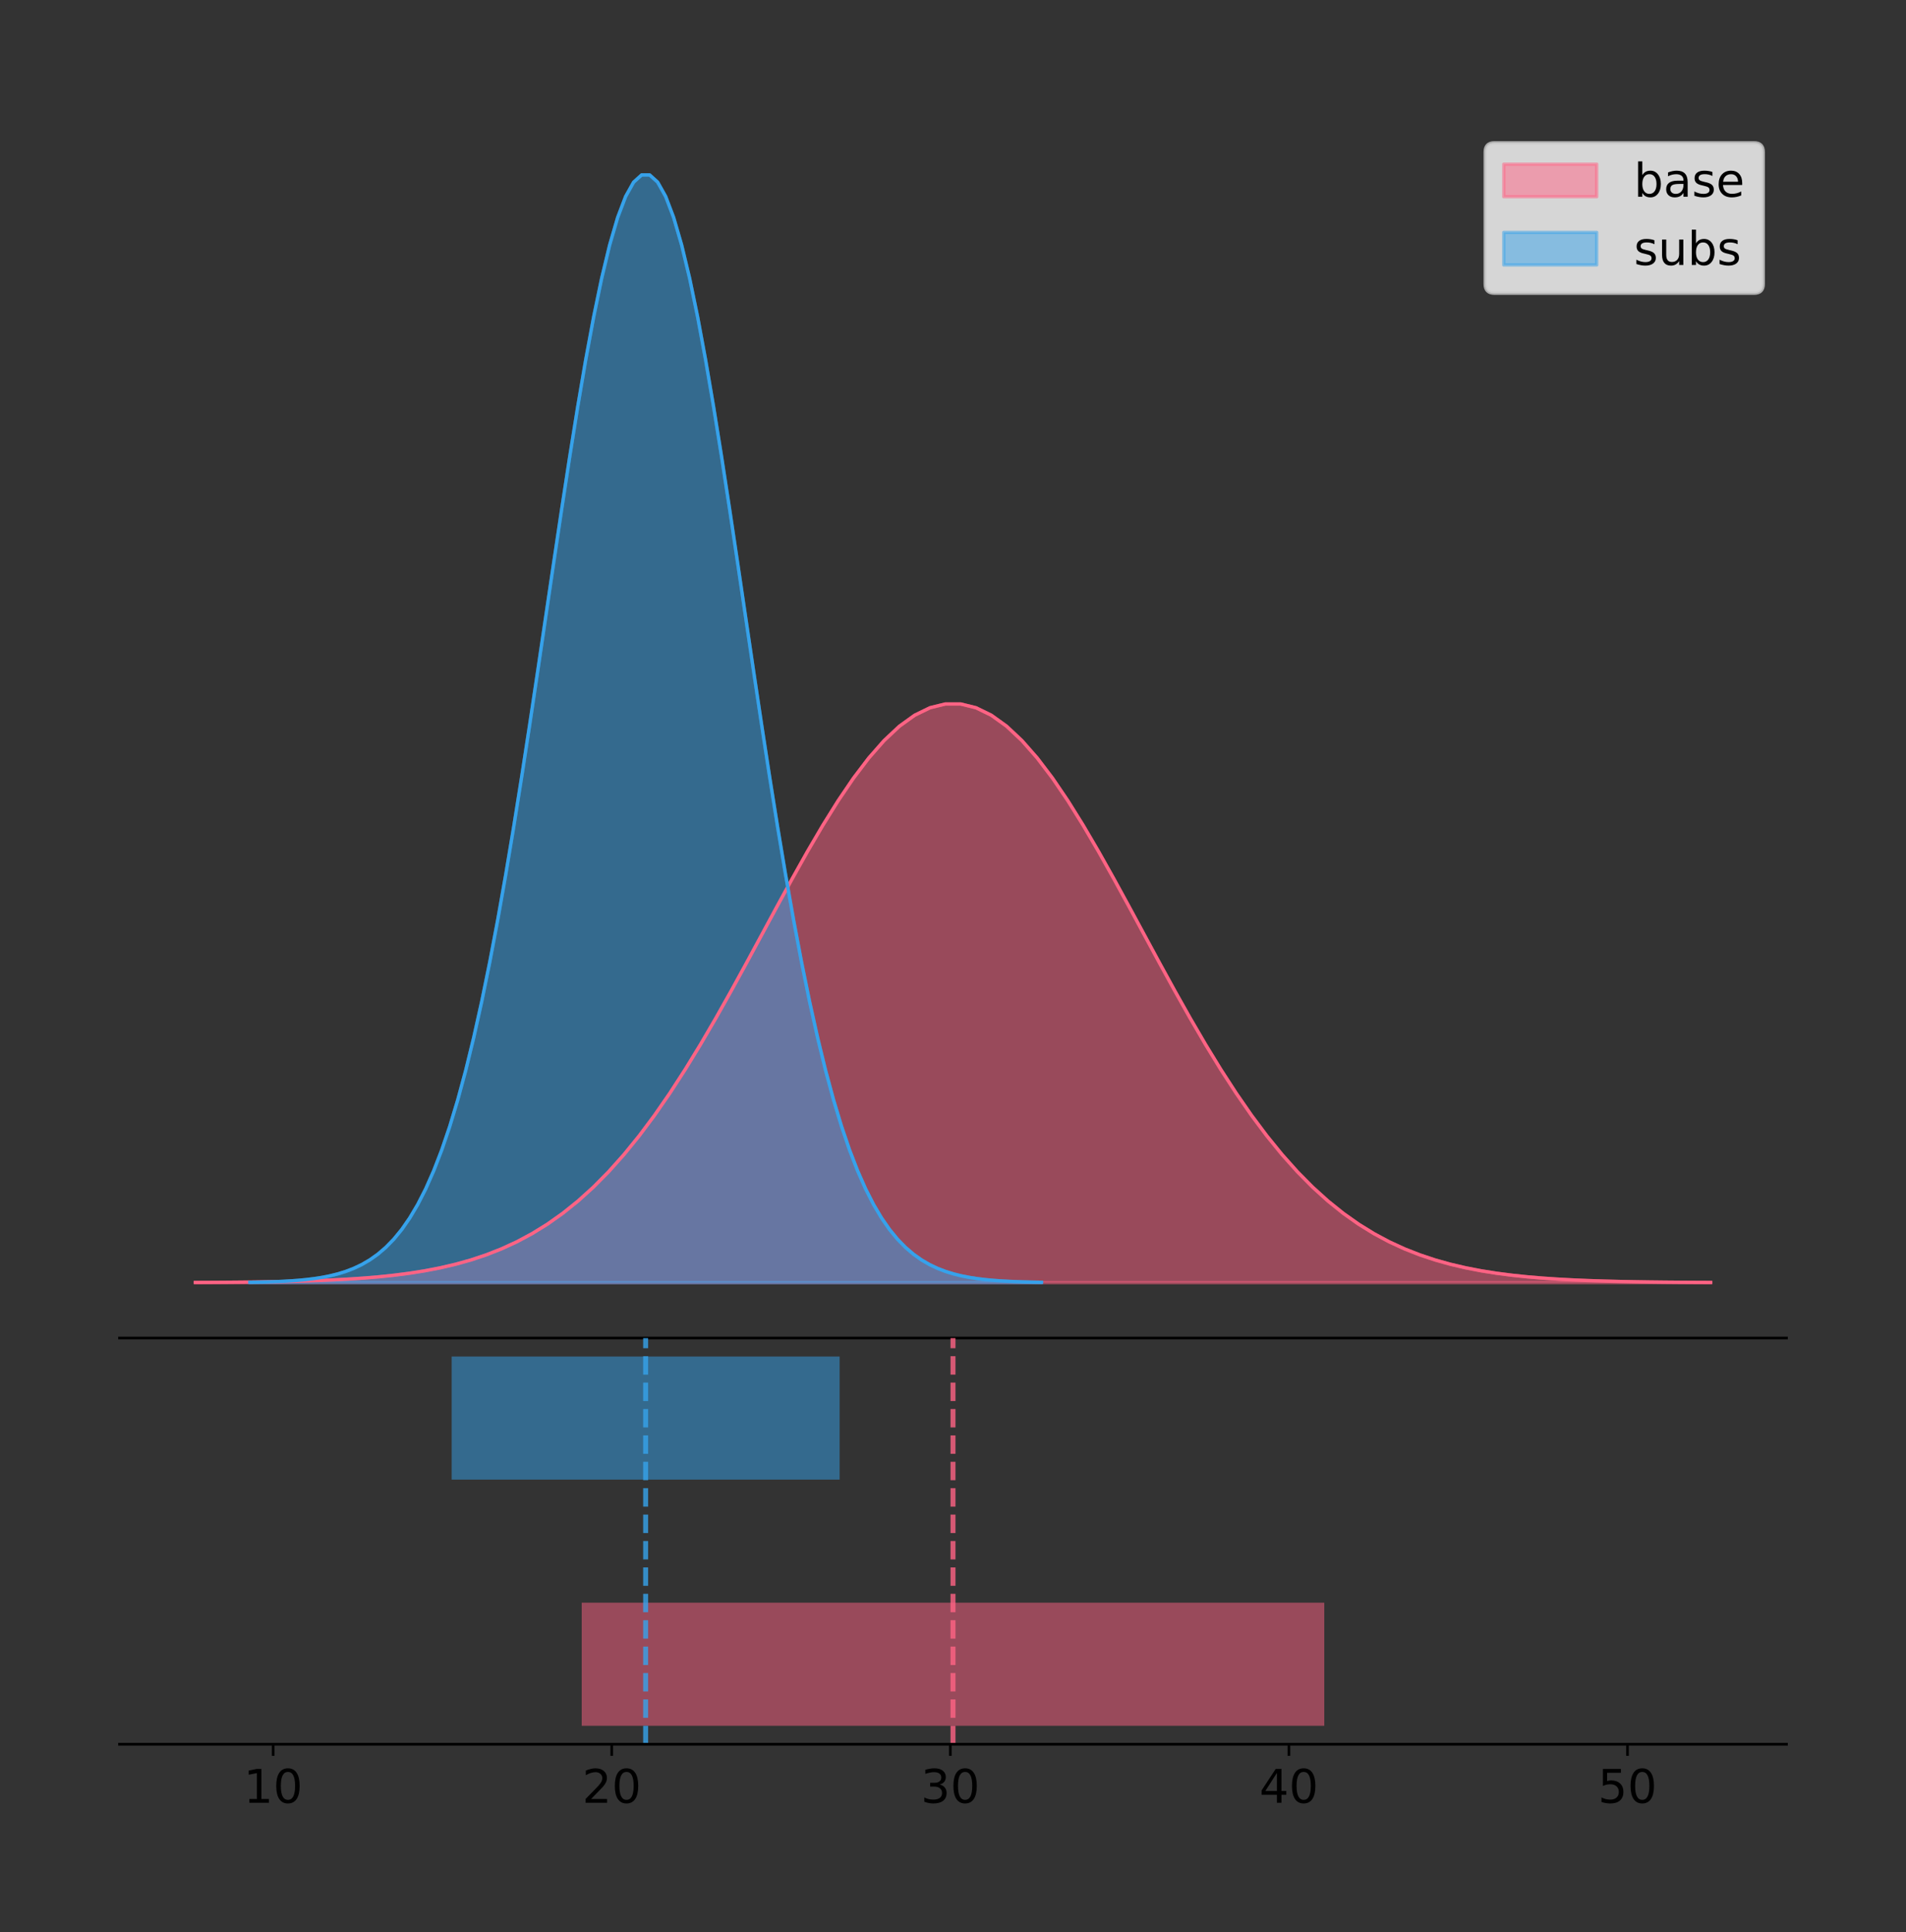 <?xml version="1.0" encoding="utf-8" standalone="no"?>
<!DOCTYPE svg PUBLIC "-//W3C//DTD SVG 1.1//EN"
  "http://www.w3.org/Graphics/SVG/1.1/DTD/svg11.dtd">
<!-- Created with matplotlib (https://matplotlib.org/) -->
<svg height="581.789pt" version="1.1" viewBox="0 0 574.2 581.789" width="574.2pt" xmlns="http://www.w3.org/2000/svg" xmlns:xlink="http://www.w3.org/1999/xlink">
 <rect x="0" y="0" width="574.2" height="581.789" fill="#333333" stroke="none"/>
 <defs>
  <style type="text/css">
*{stroke-linecap:butt;stroke-linejoin:round;}
  </style>
 </defs>
 <g id="figure_1">
  <g id="patch_1">
   <path d="M 0 581.789 
L 574.2 581.789 
L 574.2 0 
L 0 0 
z
" style="fill:none;"/>
  </g>
  <g id="axes_1">
   <g id="patch_2">
    <path d="M 36 402.93 
L 538.2 402.93 
L 538.2 36 
L 36 36 
z
" style="fill:none;"/>
   </g>
   <g id="PolyCollection_1">
    <defs>
     <path d="M 58.827 -195.538 
L 58.827 -195.597 
L 63.439 -195.619 
L 68.05 -195.648 
L 72.662 -195.688 
L 77.274 -195.74 
L 81.885 -195.809 
L 86.497 -195.9 
L 91.108 -196.017 
L 95.72 -196.168 
L 100.331 -196.362 
L 104.943 -196.608 
L 109.555 -196.918 
L 114.166 -197.306 
L 118.778 -197.79 
L 123.389 -198.386 
L 128.001 -199.118 
L 132.612 -200.008 
L 137.224 -201.082 
L 141.836 -202.371 
L 146.447 -203.904 
L 151.059 -205.714 
L 155.67 -207.836 
L 160.282 -210.303 
L 164.893 -213.15 
L 169.505 -216.409 
L 174.117 -220.11 
L 178.728 -224.279 
L 183.34 -228.936 
L 187.951 -234.096 
L 192.563 -239.763 
L 197.174 -245.933 
L 201.786 -252.59 
L 206.398 -259.706 
L 211.009 -267.24 
L 215.621 -275.136 
L 220.232 -283.328 
L 224.844 -291.731 
L 229.455 -300.254 
L 234.067 -308.789 
L 238.679 -317.223 
L 243.29 -325.435 
L 247.902 -333.297 
L 252.513 -340.685 
L 257.125 -347.474 
L 261.736 -353.545 
L 266.348 -358.789 
L 270.96 -363.109 
L 275.571 -366.424 
L 280.183 -368.67 
L 284.794 -369.805 
L 289.406 -369.805 
L 294.017 -368.67 
L 298.629 -366.424 
L 303.24 -363.109 
L 307.852 -358.789 
L 312.464 -353.545 
L 317.075 -347.474 
L 321.687 -340.685 
L 326.298 -333.297 
L 330.91 -325.435 
L 335.521 -317.223 
L 340.133 -308.789 
L 344.745 -300.254 
L 349.356 -291.731 
L 353.968 -283.328 
L 358.579 -275.136 
L 363.191 -267.24 
L 367.802 -259.706 
L 372.414 -252.59 
L 377.026 -245.933 
L 381.637 -239.763 
L 386.249 -234.096 
L 390.86 -228.936 
L 395.472 -224.279 
L 400.083 -220.11 
L 404.695 -216.409 
L 409.307 -213.15 
L 413.918 -210.303 
L 418.53 -207.836 
L 423.141 -205.714 
L 427.753 -203.904 
L 432.364 -202.371 
L 436.976 -201.082 
L 441.588 -200.008 
L 446.199 -199.118 
L 450.811 -198.386 
L 455.422 -197.79 
L 460.034 -197.306 
L 464.645 -196.918 
L 469.257 -196.608 
L 473.869 -196.362 
L 478.48 -196.168 
L 483.092 -196.017 
L 487.703 -195.9 
L 492.315 -195.809 
L 496.926 -195.74 
L 501.538 -195.688 
L 506.15 -195.648 
L 510.761 -195.619 
L 515.373 -195.597 
L 515.373 -195.538 
L 515.373 -195.538 
L 510.761 -195.538 
L 506.15 -195.538 
L 501.538 -195.538 
L 496.926 -195.538 
L 492.315 -195.538 
L 487.703 -195.538 
L 483.092 -195.538 
L 478.48 -195.538 
L 473.869 -195.538 
L 469.257 -195.538 
L 464.645 -195.538 
L 460.034 -195.538 
L 455.422 -195.538 
L 450.811 -195.538 
L 446.199 -195.538 
L 441.588 -195.538 
L 436.976 -195.538 
L 432.364 -195.538 
L 427.753 -195.538 
L 423.141 -195.538 
L 418.53 -195.538 
L 413.918 -195.538 
L 409.307 -195.538 
L 404.695 -195.538 
L 400.083 -195.538 
L 395.472 -195.538 
L 390.86 -195.538 
L 386.249 -195.538 
L 381.637 -195.538 
L 377.026 -195.538 
L 372.414 -195.538 
L 367.802 -195.538 
L 363.191 -195.538 
L 358.579 -195.538 
L 353.968 -195.538 
L 349.356 -195.538 
L 344.745 -195.538 
L 340.133 -195.538 
L 335.521 -195.538 
L 330.91 -195.538 
L 326.298 -195.538 
L 321.687 -195.538 
L 317.075 -195.538 
L 312.464 -195.538 
L 307.852 -195.538 
L 303.24 -195.538 
L 298.629 -195.538 
L 294.017 -195.538 
L 289.406 -195.538 
L 284.794 -195.538 
L 280.183 -195.538 
L 275.571 -195.538 
L 270.96 -195.538 
L 266.348 -195.538 
L 261.736 -195.538 
L 257.125 -195.538 
L 252.513 -195.538 
L 247.902 -195.538 
L 243.29 -195.538 
L 238.679 -195.538 
L 234.067 -195.538 
L 229.455 -195.538 
L 224.844 -195.538 
L 220.232 -195.538 
L 215.621 -195.538 
L 211.009 -195.538 
L 206.398 -195.538 
L 201.786 -195.538 
L 197.174 -195.538 
L 192.563 -195.538 
L 187.951 -195.538 
L 183.34 -195.538 
L 178.728 -195.538 
L 174.117 -195.538 
L 169.505 -195.538 
L 164.893 -195.538 
L 160.282 -195.538 
L 155.67 -195.538 
L 151.059 -195.538 
L 146.447 -195.538 
L 141.836 -195.538 
L 137.224 -195.538 
L 132.612 -195.538 
L 128.001 -195.538 
L 123.389 -195.538 
L 118.778 -195.538 
L 114.166 -195.538 
L 109.555 -195.538 
L 104.943 -195.538 
L 100.331 -195.538 
L 95.72 -195.538 
L 91.108 -195.538 
L 86.497 -195.538 
L 81.885 -195.538 
L 77.274 -195.538 
L 72.662 -195.538 
L 68.05 -195.538 
L 63.439 -195.538 
L 58.827 -195.538 
z
" id="m5f78998f01" style="stroke:#ff6384;stroke-opacity:0.5;"/>
    </defs>
    <g clip-path="url(#p4ad23a056c)">
     <use style="fill:#ff6384;fill-opacity:0.5;stroke:#ff6384;stroke-opacity:0.5;" x="0" xlink:href="#m5f78998f01" y="581.789"/>
    </g>
   </g>
   <g id="PolyCollection_2">
    <defs>
     <path d="M 75.251 -195.538 
L 75.251 -195.65 
L 77.66 -195.692 
L 80.07 -195.749 
L 82.479 -195.825 
L 84.888 -195.925 
L 87.297 -196.058 
L 89.706 -196.23 
L 92.116 -196.455 
L 94.525 -196.744 
L 96.934 -197.115 
L 99.343 -197.585 
L 101.752 -198.179 
L 104.162 -198.923 
L 106.571 -199.848 
L 108.98 -200.99 
L 111.389 -202.39 
L 113.798 -204.093 
L 116.208 -206.151 
L 118.617 -208.617 
L 121.026 -211.552 
L 123.435 -215.017 
L 125.844 -219.078 
L 128.254 -223.801 
L 130.663 -229.25 
L 133.072 -235.488 
L 135.481 -242.572 
L 137.89 -250.552 
L 140.3 -259.468 
L 142.709 -269.344 
L 145.118 -280.192 
L 147.527 -292.002 
L 149.936 -304.744 
L 152.346 -318.365 
L 154.755 -332.786 
L 157.164 -347.901 
L 159.573 -363.58 
L 161.982 -379.667 
L 164.392 -395.98 
L 166.801 -412.318 
L 169.21 -428.462 
L 171.619 -444.18 
L 174.028 -459.23 
L 176.438 -473.372 
L 178.847 -486.366 
L 181.256 -497.987 
L 183.665 -508.025 
L 186.074 -516.294 
L 188.484 -522.64 
L 190.893 -526.94 
L 193.302 -529.111 
L 195.711 -529.111 
L 198.12 -526.94 
L 200.53 -522.64 
L 202.939 -516.294 
L 205.348 -508.025 
L 207.757 -497.987 
L 210.166 -486.366 
L 212.576 -473.372 
L 214.985 -459.23 
L 217.394 -444.18 
L 219.803 -428.462 
L 222.212 -412.318 
L 224.622 -395.98 
L 227.031 -379.667 
L 229.44 -363.58 
L 231.849 -347.901 
L 234.258 -332.786 
L 236.668 -318.365 
L 239.077 -304.744 
L 241.486 -292.002 
L 243.895 -280.192 
L 246.304 -269.344 
L 248.714 -259.468 
L 251.123 -250.552 
L 253.532 -242.572 
L 255.941 -235.488 
L 258.35 -229.25 
L 260.76 -223.801 
L 263.169 -219.078 
L 265.578 -215.017 
L 267.987 -211.552 
L 270.396 -208.617 
L 272.806 -206.151 
L 275.215 -204.093 
L 277.624 -202.39 
L 280.033 -200.99 
L 282.442 -199.848 
L 284.852 -198.923 
L 287.261 -198.179 
L 289.67 -197.585 
L 292.079 -197.115 
L 294.488 -196.744 
L 296.898 -196.455 
L 299.307 -196.23 
L 301.716 -196.058 
L 304.125 -195.925 
L 306.534 -195.825 
L 308.943 -195.749 
L 311.353 -195.692 
L 313.762 -195.65 
L 313.762 -195.538 
L 313.762 -195.538 
L 311.353 -195.538 
L 308.943 -195.538 
L 306.534 -195.538 
L 304.125 -195.538 
L 301.716 -195.538 
L 299.307 -195.538 
L 296.898 -195.538 
L 294.488 -195.538 
L 292.079 -195.538 
L 289.67 -195.538 
L 287.261 -195.538 
L 284.852 -195.538 
L 282.442 -195.538 
L 280.033 -195.538 
L 277.624 -195.538 
L 275.215 -195.538 
L 272.806 -195.538 
L 270.396 -195.538 
L 267.987 -195.538 
L 265.578 -195.538 
L 263.169 -195.538 
L 260.76 -195.538 
L 258.35 -195.538 
L 255.941 -195.538 
L 253.532 -195.538 
L 251.123 -195.538 
L 248.714 -195.538 
L 246.304 -195.538 
L 243.895 -195.538 
L 241.486 -195.538 
L 239.077 -195.538 
L 236.668 -195.538 
L 234.258 -195.538 
L 231.849 -195.538 
L 229.44 -195.538 
L 227.031 -195.538 
L 224.622 -195.538 
L 222.212 -195.538 
L 219.803 -195.538 
L 217.394 -195.538 
L 214.985 -195.538 
L 212.576 -195.538 
L 210.166 -195.538 
L 207.757 -195.538 
L 205.348 -195.538 
L 202.939 -195.538 
L 200.53 -195.538 
L 198.12 -195.538 
L 195.711 -195.538 
L 193.302 -195.538 
L 190.893 -195.538 
L 188.484 -195.538 
L 186.074 -195.538 
L 183.665 -195.538 
L 181.256 -195.538 
L 178.847 -195.538 
L 176.438 -195.538 
L 174.028 -195.538 
L 171.619 -195.538 
L 169.21 -195.538 
L 166.801 -195.538 
L 164.392 -195.538 
L 161.982 -195.538 
L 159.573 -195.538 
L 157.164 -195.538 
L 154.755 -195.538 
L 152.346 -195.538 
L 149.936 -195.538 
L 147.527 -195.538 
L 145.118 -195.538 
L 142.709 -195.538 
L 140.3 -195.538 
L 137.89 -195.538 
L 135.481 -195.538 
L 133.072 -195.538 
L 130.663 -195.538 
L 128.254 -195.538 
L 125.844 -195.538 
L 123.435 -195.538 
L 121.026 -195.538 
L 118.617 -195.538 
L 116.208 -195.538 
L 113.798 -195.538 
L 111.389 -195.538 
L 108.98 -195.538 
L 106.571 -195.538 
L 104.162 -195.538 
L 101.752 -195.538 
L 99.343 -195.538 
L 96.934 -195.538 
L 94.525 -195.538 
L 92.116 -195.538 
L 89.706 -195.538 
L 87.297 -195.538 
L 84.888 -195.538 
L 82.479 -195.538 
L 80.07 -195.538 
L 77.66 -195.538 
L 75.251 -195.538 
z
" id="m157fdef475" style="stroke:#36a2eb;stroke-opacity:0.5;"/>
    </defs>
    <g clip-path="url(#p4ad23a056c)">
     <use style="fill:#36a2eb;fill-opacity:0.5;stroke:#36a2eb;stroke-opacity:0.5;" x="0" xlink:href="#m157fdef475" y="581.789"/>
    </g>
   </g>
   <g id="line2d_1">
    <path clip-path="url(#p4ad23a056c)" d="M 58.827 386.193 
L 63.439 386.171 
L 68.05 386.141 
L 72.662 386.102 
L 77.274 386.049 
L 81.885 385.98 
L 86.497 385.89 
L 91.108 385.772 
L 95.72 385.621 
L 100.331 385.428 
L 104.943 385.182 
L 109.555 384.872 
L 114.166 384.483 
L 118.778 384 
L 123.389 383.403 
L 128.001 382.672 
L 132.612 381.782 
L 137.224 380.707 
L 141.836 379.419 
L 146.447 377.885 
L 151.059 376.075 
L 155.67 373.953 
L 160.282 371.486 
L 164.893 368.639 
L 169.505 365.38 
L 174.117 361.679 
L 178.728 357.51 
L 183.34 352.853 
L 187.951 347.693 
L 192.563 342.026 
L 197.174 335.856 
L 201.786 329.199 
L 206.398 322.083 
L 211.009 314.55 
L 215.621 306.653 
L 220.232 298.462 
L 224.844 290.058 
L 229.455 281.535 
L 234.067 273 
L 238.679 264.566 
L 243.29 256.355 
L 247.902 248.492 
L 252.513 241.104 
L 257.125 234.316 
L 261.736 228.245 
L 266.348 223.001 
L 270.96 218.68 
L 275.571 215.365 
L 280.183 213.119 
L 284.794 211.985 
L 289.406 211.985 
L 294.017 213.119 
L 298.629 215.365 
L 303.24 218.68 
L 307.852 223.001 
L 312.464 228.245 
L 317.075 234.316 
L 321.687 241.104 
L 326.298 248.492 
L 330.91 256.355 
L 335.521 264.566 
L 340.133 273 
L 344.745 281.535 
L 349.356 290.058 
L 353.968 298.462 
L 358.579 306.653 
L 363.191 314.55 
L 367.802 322.083 
L 372.414 329.199 
L 377.026 335.856 
L 381.637 342.026 
L 386.249 347.693 
L 390.86 352.853 
L 395.472 357.51 
L 400.083 361.679 
L 404.695 365.38 
L 409.307 368.639 
L 413.918 371.486 
L 418.53 373.953 
L 423.141 376.075 
L 427.753 377.885 
L 432.364 379.419 
L 436.976 380.707 
L 441.588 381.782 
L 446.199 382.672 
L 450.811 383.403 
L 455.422 384 
L 460.034 384.483 
L 464.645 384.872 
L 469.257 385.182 
L 473.869 385.428 
L 478.48 385.621 
L 483.092 385.772 
L 487.703 385.89 
L 492.315 385.98 
L 496.926 386.049 
L 501.538 386.102 
L 506.15 386.141 
L 510.761 386.171 
L 515.373 386.193 
" style="fill:none;stroke:#ff6384;stroke-linecap:square;"/>
   </g>
   <g id="line2d_2">
    <path clip-path="url(#p4ad23a056c)" d="M 75.251 386.139 
L 77.66 386.097 
L 80.07 386.04 
L 82.479 385.965 
L 84.888 385.864 
L 87.297 385.732 
L 89.706 385.559 
L 92.116 385.334 
L 94.525 385.045 
L 96.934 384.675 
L 99.343 384.204 
L 101.752 383.61 
L 104.162 382.867 
L 106.571 381.941 
L 108.98 380.799 
L 111.389 379.399 
L 113.798 377.696 
L 116.208 375.639 
L 118.617 373.172 
L 121.026 370.238 
L 123.435 366.772 
L 125.844 362.711 
L 128.254 357.989 
L 130.663 352.539 
L 133.072 346.301 
L 135.481 339.217 
L 137.89 331.237 
L 140.3 322.322 
L 142.709 312.445 
L 145.118 301.597 
L 147.527 289.787 
L 149.936 277.045 
L 152.346 263.424 
L 154.755 249.004 
L 157.164 233.888 
L 159.573 218.209 
L 161.982 202.123 
L 164.392 185.809 
L 166.801 169.471 
L 169.21 153.327 
L 171.619 137.61 
L 174.028 122.559 
L 176.438 108.418 
L 178.847 95.423 
L 181.256 83.803 
L 183.665 73.765 
L 186.074 65.495 
L 188.484 59.15 
L 190.893 54.85 
L 193.302 52.679 
L 195.711 52.679 
L 198.12 54.85 
L 200.53 59.15 
L 202.939 65.495 
L 205.348 73.765 
L 207.757 83.803 
L 210.166 95.423 
L 212.576 108.418 
L 214.985 122.559 
L 217.394 137.61 
L 219.803 153.327 
L 222.212 169.471 
L 224.622 185.809 
L 227.031 202.123 
L 229.44 218.209 
L 231.849 233.888 
L 234.258 249.004 
L 236.668 263.424 
L 239.077 277.045 
L 241.486 289.787 
L 243.895 301.597 
L 246.304 312.445 
L 248.714 322.322 
L 251.123 331.237 
L 253.532 339.217 
L 255.941 346.301 
L 258.35 352.539 
L 260.76 357.989 
L 263.169 362.711 
L 265.578 366.772 
L 267.987 370.238 
L 270.396 373.172 
L 272.806 375.639 
L 275.215 377.696 
L 277.624 379.399 
L 280.033 380.799 
L 282.442 381.941 
L 284.852 382.867 
L 287.261 383.61 
L 289.67 384.204 
L 292.079 384.675 
L 294.488 385.045 
L 296.898 385.334 
L 299.307 385.559 
L 301.716 385.732 
L 304.125 385.864 
L 306.534 385.965 
L 308.943 386.04 
L 311.353 386.097 
L 313.762 386.139 
" style="fill:none;stroke:#36a2eb;stroke-linecap:square;"/>
   </g>
   <g id="patch_3">
    <path d="M 36 402.93 
L 538.2 402.93 
" style="fill:none;stroke:#000000;stroke-linecap:square;stroke-linejoin:miter;stroke-width:0.8;"/>
   </g>
   <g id="legend_1">
    <g id="patch_4">
     <path d="M 450.225 88.299 
L 528.4 88.299 
Q 531.2 88.299 531.2 85.499 
L 531.2 45.8 
Q 531.2 43 528.4 43 
L 450.225 43 
Q 447.425 43 447.425 45.8 
L 447.425 85.499 
Q 447.425 88.299 450.225 88.299 
z
" style="fill:#ffffff;opacity:0.8;stroke:#cccccc;stroke-linejoin:miter;"/>
    </g>
    <g id="patch_5">
     <path d="M 453.025 59.238 
L 481.025 59.238 
L 481.025 49.438 
L 453.025 49.438 
z
" style="fill:#ff6384;opacity:0.5;stroke:#ff6384;stroke-linejoin:miter;"/>
    </g>
    <g id="text_1">
     <!-- base -->
     <defs>
      <path d="M 48.688 27.297 
Q 48.688 37.203 44.609 42.844 
Q 40.531 48.484 33.406 48.484 
Q 26.266 48.484 22.188 42.844 
Q 18.109 37.203 18.109 27.297 
Q 18.109 17.391 22.188 11.75 
Q 26.266 6.109 33.406 6.109 
Q 40.531 6.109 44.609 11.75 
Q 48.688 17.391 48.688 27.297 
z
M 18.109 46.391 
Q 20.953 51.266 25.266 53.625 
Q 29.594 56 35.594 56 
Q 45.562 56 51.781 48.094 
Q 58.016 40.188 58.016 27.297 
Q 58.016 14.406 51.781 6.484 
Q 45.562 -1.422 35.594 -1.422 
Q 29.594 -1.422 25.266 0.953 
Q 20.953 3.328 18.109 8.203 
L 18.109 0 
L 9.078 0 
L 9.078 75.984 
L 18.109 75.984 
z
" id="DejaVuSans-98"/>
      <path d="M 34.281 27.484 
Q 23.391 27.484 19.188 25 
Q 14.984 22.516 14.984 16.5 
Q 14.984 11.719 18.141 8.906 
Q 21.297 6.109 26.703 6.109 
Q 34.188 6.109 38.703 11.406 
Q 43.219 16.703 43.219 25.484 
L 43.219 27.484 
z
M 52.203 31.203 
L 52.203 0 
L 43.219 0 
L 43.219 8.297 
Q 40.141 3.328 35.547 0.953 
Q 30.953 -1.422 24.312 -1.422 
Q 15.922 -1.422 10.953 3.297 
Q 6 8.016 6 15.922 
Q 6 25.141 12.172 29.828 
Q 18.359 34.516 30.609 34.516 
L 43.219 34.516 
L 43.219 35.406 
Q 43.219 41.609 39.141 45 
Q 35.062 48.391 27.688 48.391 
Q 23 48.391 18.547 47.266 
Q 14.109 46.141 10.016 43.891 
L 10.016 52.203 
Q 14.938 54.109 19.578 55.047 
Q 24.219 56 28.609 56 
Q 40.484 56 46.344 49.844 
Q 52.203 43.703 52.203 31.203 
z
" id="DejaVuSans-97"/>
      <path d="M 44.281 53.078 
L 44.281 44.578 
Q 40.484 46.531 36.375 47.5 
Q 32.281 48.484 27.875 48.484 
Q 21.188 48.484 17.844 46.438 
Q 14.5 44.391 14.5 40.281 
Q 14.5 37.156 16.891 35.375 
Q 19.281 33.594 26.516 31.984 
L 29.594 31.297 
Q 39.156 29.25 43.188 25.516 
Q 47.219 21.781 47.219 15.094 
Q 47.219 7.469 41.188 3.016 
Q 35.156 -1.422 24.609 -1.422 
Q 20.219 -1.422 15.453 -0.562 
Q 10.688 0.297 5.422 2 
L 5.422 11.281 
Q 10.406 8.688 15.234 7.391 
Q 20.062 6.109 24.812 6.109 
Q 31.156 6.109 34.562 8.281 
Q 37.984 10.453 37.984 14.406 
Q 37.984 18.062 35.516 20.016 
Q 33.062 21.969 24.703 23.781 
L 21.578 24.516 
Q 13.234 26.266 9.516 29.906 
Q 5.812 33.547 5.812 39.891 
Q 5.812 47.609 11.281 51.797 
Q 16.75 56 26.812 56 
Q 31.781 56 36.172 55.266 
Q 40.578 54.547 44.281 53.078 
z
" id="DejaVuSans-115"/>
      <path d="M 56.203 29.594 
L 56.203 25.203 
L 14.891 25.203 
Q 15.484 15.922 20.484 11.062 
Q 25.484 6.203 34.422 6.203 
Q 39.594 6.203 44.453 7.469 
Q 49.312 8.734 54.109 11.281 
L 54.109 2.781 
Q 49.266 0.734 44.188 -0.344 
Q 39.109 -1.422 33.891 -1.422 
Q 20.797 -1.422 13.156 6.188 
Q 5.516 13.812 5.516 26.812 
Q 5.516 40.234 12.766 48.109 
Q 20.016 56 32.328 56 
Q 43.359 56 49.781 48.891 
Q 56.203 41.797 56.203 29.594 
z
M 47.219 32.234 
Q 47.125 39.594 43.094 43.984 
Q 39.062 48.391 32.422 48.391 
Q 24.906 48.391 20.391 44.141 
Q 15.875 39.891 15.188 32.172 
z
" id="DejaVuSans-101"/>
     </defs>
     <g transform="translate(492.225 59.238)scale(0.14 -0.14)">
      <use xlink:href="#DejaVuSans-98"/>
      <use x="63.477" xlink:href="#DejaVuSans-97"/>
      <use x="124.756" xlink:href="#DejaVuSans-115"/>
      <use x="176.855" xlink:href="#DejaVuSans-101"/>
     </g>
    </g>
    <g id="patch_6">
     <path d="M 453.025 79.787 
L 481.025 79.787 
L 481.025 69.987 
L 453.025 69.987 
z
" style="fill:#36a2eb;opacity:0.5;stroke:#36a2eb;stroke-linejoin:miter;"/>
    </g>
    <g id="text_2">
     <!-- subs -->
     <defs>
      <path d="M 8.5 21.578 
L 8.5 54.688 
L 17.484 54.688 
L 17.484 21.922 
Q 17.484 14.156 20.5 10.266 
Q 23.531 6.391 29.594 6.391 
Q 36.859 6.391 41.078 11.031 
Q 45.312 15.672 45.312 23.688 
L 45.312 54.688 
L 54.297 54.688 
L 54.297 0 
L 45.312 0 
L 45.312 8.406 
Q 42.047 3.422 37.719 1 
Q 33.406 -1.422 27.688 -1.422 
Q 18.266 -1.422 13.375 4.438 
Q 8.5 10.297 8.5 21.578 
z
M 31.109 56 
z
" id="DejaVuSans-117"/>
     </defs>
     <g transform="translate(492.225 79.787)scale(0.14 -0.14)">
      <use xlink:href="#DejaVuSans-115"/>
      <use x="52.1" xlink:href="#DejaVuSans-117"/>
      <use x="115.479" xlink:href="#DejaVuSans-98"/>
      <use x="178.955" xlink:href="#DejaVuSans-115"/>
     </g>
    </g>
   </g>
  </g>
  <g id="axes_2">
   <g id="patch_7">
    <path d="M 36 525.24 
L 538.2 525.24 
L 538.2 402.93 
L 36 402.93 
z
" style="fill:none;"/>
   </g>
   <g id="patch_8">
    <path clip-path="url(#p72bd9753af)" d="M 175.246 519.68 
L 398.954 519.68 
L 398.954 482.617 
L 175.246 482.617 
z
" style="fill:#ff6384;opacity:0.5;"/>
   </g>
   <g id="patch_9">
    <path clip-path="url(#p72bd9753af)" d="M 136.071 445.553 
L 252.942 445.553 
L 252.942 408.49 
L 136.071 408.49 
z
" style="fill:#36a2eb;opacity:0.5;"/>
   </g>
   <g id="matplotlib.axis_1">
    <g id="xtick_1">
     <g id="line2d_3">
      <defs>
       <path d="M 0 0 
L 0 3.5 
" id="mfae2741f79" style="stroke:#000000;stroke-width:0.8;"/>
      </defs>
      <g>
       <use style="stroke:#000000;stroke-width:0.8;" x="82.298" xlink:href="#mfae2741f79" y="525.24"/>
      </g>
     </g>
     <g id="text_3">
      <!-- 10 -->
      <defs>
       <path d="M 12.406 8.297 
L 28.516 8.297 
L 28.516 63.922 
L 10.984 60.406 
L 10.984 69.391 
L 28.422 72.906 
L 38.281 72.906 
L 38.281 8.297 
L 54.391 8.297 
L 54.391 0 
L 12.406 0 
z
" id="DejaVuSans-49"/>
       <path d="M 31.781 66.406 
Q 24.172 66.406 20.328 58.906 
Q 16.5 51.422 16.5 36.375 
Q 16.5 21.391 20.328 13.891 
Q 24.172 6.391 31.781 6.391 
Q 39.453 6.391 43.281 13.891 
Q 47.125 21.391 47.125 36.375 
Q 47.125 51.422 43.281 58.906 
Q 39.453 66.406 31.781 66.406 
z
M 31.781 74.219 
Q 44.047 74.219 50.516 64.516 
Q 56.984 54.828 56.984 36.375 
Q 56.984 17.969 50.516 8.266 
Q 44.047 -1.422 31.781 -1.422 
Q 19.531 -1.422 13.062 8.266 
Q 6.594 17.969 6.594 36.375 
Q 6.594 54.828 13.062 64.516 
Q 19.531 74.219 31.781 74.219 
z
" id="DejaVuSans-48"/>
      </defs>
      <g transform="translate(73.39 542.878)scale(0.14 -0.14)">
       <use xlink:href="#DejaVuSans-49"/>
       <use x="63.623" xlink:href="#DejaVuSans-48"/>
      </g>
     </g>
    </g>
    <g id="xtick_2">
     <g id="line2d_4">
      <g>
       <use style="stroke:#000000;stroke-width:0.8;" x="184.296" xlink:href="#mfae2741f79" y="525.24"/>
      </g>
     </g>
     <g id="text_4">
      <!-- 20 -->
      <defs>
       <path d="M 19.188 8.297 
L 53.609 8.297 
L 53.609 0 
L 7.328 0 
L 7.328 8.297 
Q 12.938 14.109 22.625 23.891 
Q 32.328 33.688 34.812 36.531 
Q 39.547 41.844 41.422 45.531 
Q 43.312 49.219 43.312 52.781 
Q 43.312 58.594 39.234 62.25 
Q 35.156 65.922 28.609 65.922 
Q 23.969 65.922 18.812 64.312 
Q 13.672 62.703 7.812 59.422 
L 7.812 69.391 
Q 13.766 71.781 18.938 73 
Q 24.125 74.219 28.422 74.219 
Q 39.75 74.219 46.484 68.547 
Q 53.219 62.891 53.219 53.422 
Q 53.219 48.922 51.531 44.891 
Q 49.859 40.875 45.406 35.406 
Q 44.188 33.984 37.641 27.219 
Q 31.109 20.453 19.188 8.297 
z
" id="DejaVuSans-50"/>
      </defs>
      <g transform="translate(175.389 542.878)scale(0.14 -0.14)">
       <use xlink:href="#DejaVuSans-50"/>
       <use x="63.623" xlink:href="#DejaVuSans-48"/>
      </g>
     </g>
    </g>
    <g id="xtick_3">
     <g id="line2d_5">
      <g>
       <use style="stroke:#000000;stroke-width:0.8;" x="286.295" xlink:href="#mfae2741f79" y="525.24"/>
      </g>
     </g>
     <g id="text_5">
      <!-- 30 -->
      <defs>
       <path d="M 40.578 39.312 
Q 47.656 37.797 51.625 33 
Q 55.609 28.219 55.609 21.188 
Q 55.609 10.406 48.188 4.484 
Q 40.766 -1.422 27.094 -1.422 
Q 22.516 -1.422 17.656 -0.516 
Q 12.797 0.391 7.625 2.203 
L 7.625 11.719 
Q 11.719 9.328 16.594 8.109 
Q 21.484 6.891 26.812 6.891 
Q 36.078 6.891 40.938 10.547 
Q 45.797 14.203 45.797 21.188 
Q 45.797 27.641 41.281 31.266 
Q 36.766 34.906 28.719 34.906 
L 20.219 34.906 
L 20.219 43.016 
L 29.109 43.016 
Q 36.375 43.016 40.234 45.922 
Q 44.094 48.828 44.094 54.297 
Q 44.094 59.906 40.109 62.906 
Q 36.141 65.922 28.719 65.922 
Q 24.656 65.922 20.016 65.031 
Q 15.375 64.156 9.812 62.312 
L 9.812 71.094 
Q 15.438 72.656 20.344 73.438 
Q 25.25 74.219 29.594 74.219 
Q 40.828 74.219 47.359 69.109 
Q 53.906 64.016 53.906 55.328 
Q 53.906 49.266 50.438 45.094 
Q 46.969 40.922 40.578 39.312 
z
" id="DejaVuSans-51"/>
      </defs>
      <g transform="translate(277.388 542.878)scale(0.14 -0.14)">
       <use xlink:href="#DejaVuSans-51"/>
       <use x="63.623" xlink:href="#DejaVuSans-48"/>
      </g>
     </g>
    </g>
    <g id="xtick_4">
     <g id="line2d_6">
      <g>
       <use style="stroke:#000000;stroke-width:0.8;" x="388.294" xlink:href="#mfae2741f79" y="525.24"/>
      </g>
     </g>
     <g id="text_6">
      <!-- 40 -->
      <defs>
       <path d="M 37.797 64.312 
L 12.891 25.391 
L 37.797 25.391 
z
M 35.203 72.906 
L 47.609 72.906 
L 47.609 25.391 
L 58.016 25.391 
L 58.016 17.188 
L 47.609 17.188 
L 47.609 0 
L 37.797 0 
L 37.797 17.188 
L 4.891 17.188 
L 4.891 26.703 
z
" id="DejaVuSans-52"/>
      </defs>
      <g transform="translate(379.386 542.878)scale(0.14 -0.14)">
       <use xlink:href="#DejaVuSans-52"/>
       <use x="63.623" xlink:href="#DejaVuSans-48"/>
      </g>
     </g>
    </g>
    <g id="xtick_5">
     <g id="line2d_7">
      <g>
       <use style="stroke:#000000;stroke-width:0.8;" x="490.293" xlink:href="#mfae2741f79" y="525.24"/>
      </g>
     </g>
     <g id="text_7">
      <!-- 50 -->
      <defs>
       <path d="M 10.797 72.906 
L 49.516 72.906 
L 49.516 64.594 
L 19.828 64.594 
L 19.828 46.734 
Q 21.969 47.469 24.109 47.828 
Q 26.266 48.188 28.422 48.188 
Q 40.625 48.188 47.75 41.5 
Q 54.891 34.812 54.891 23.391 
Q 54.891 11.625 47.562 5.094 
Q 40.234 -1.422 26.906 -1.422 
Q 22.312 -1.422 17.547 -0.641 
Q 12.797 0.141 7.719 1.703 
L 7.719 11.625 
Q 12.109 9.234 16.797 8.062 
Q 21.484 6.891 26.703 6.891 
Q 35.156 6.891 40.078 11.328 
Q 45.016 15.766 45.016 23.391 
Q 45.016 31 40.078 35.438 
Q 35.156 39.891 26.703 39.891 
Q 22.75 39.891 18.812 39.016 
Q 14.891 38.141 10.797 36.281 
z
" id="DejaVuSans-53"/>
      </defs>
      <g transform="translate(481.385 542.878)scale(0.14 -0.14)">
       <use xlink:href="#DejaVuSans-53"/>
       <use x="63.623" xlink:href="#DejaVuSans-48"/>
      </g>
     </g>
    </g>
   </g>
   <g id="line2d_8">
    <path clip-path="url(#p72bd9753af)" d="M 287.1 525.24 
L 287.1 402.93 
" style="fill:none;stroke:#ff6384;stroke-dasharray:5.55,2.4;stroke-dashoffset:0;stroke-opacity:0.8;stroke-width:1.5;"/>
   </g>
   <g id="line2d_9">
    <path clip-path="url(#p72bd9753af)" d="M 194.507 525.24 
L 194.507 402.93 
" style="fill:none;stroke:#36a2eb;stroke-dasharray:5.55,2.4;stroke-dashoffset:0;stroke-opacity:0.8;stroke-width:1.5;"/>
   </g>
   <g id="patch_10">
    <path d="M 36 525.24 
L 538.2 525.24 
" style="fill:none;stroke:#000000;stroke-linecap:square;stroke-linejoin:miter;stroke-width:0.8;"/>
   </g>
  </g>
 </g>
 <defs>
  <clipPath id="p4ad23a056c">
   <rect height="366.93" width="502.2" x="36" y="36"/>
  </clipPath>
  <clipPath id="p72bd9753af">
   <rect height="122.31" width="502.2" x="36" y="402.93"/>
  </clipPath>
 </defs>
</svg>
